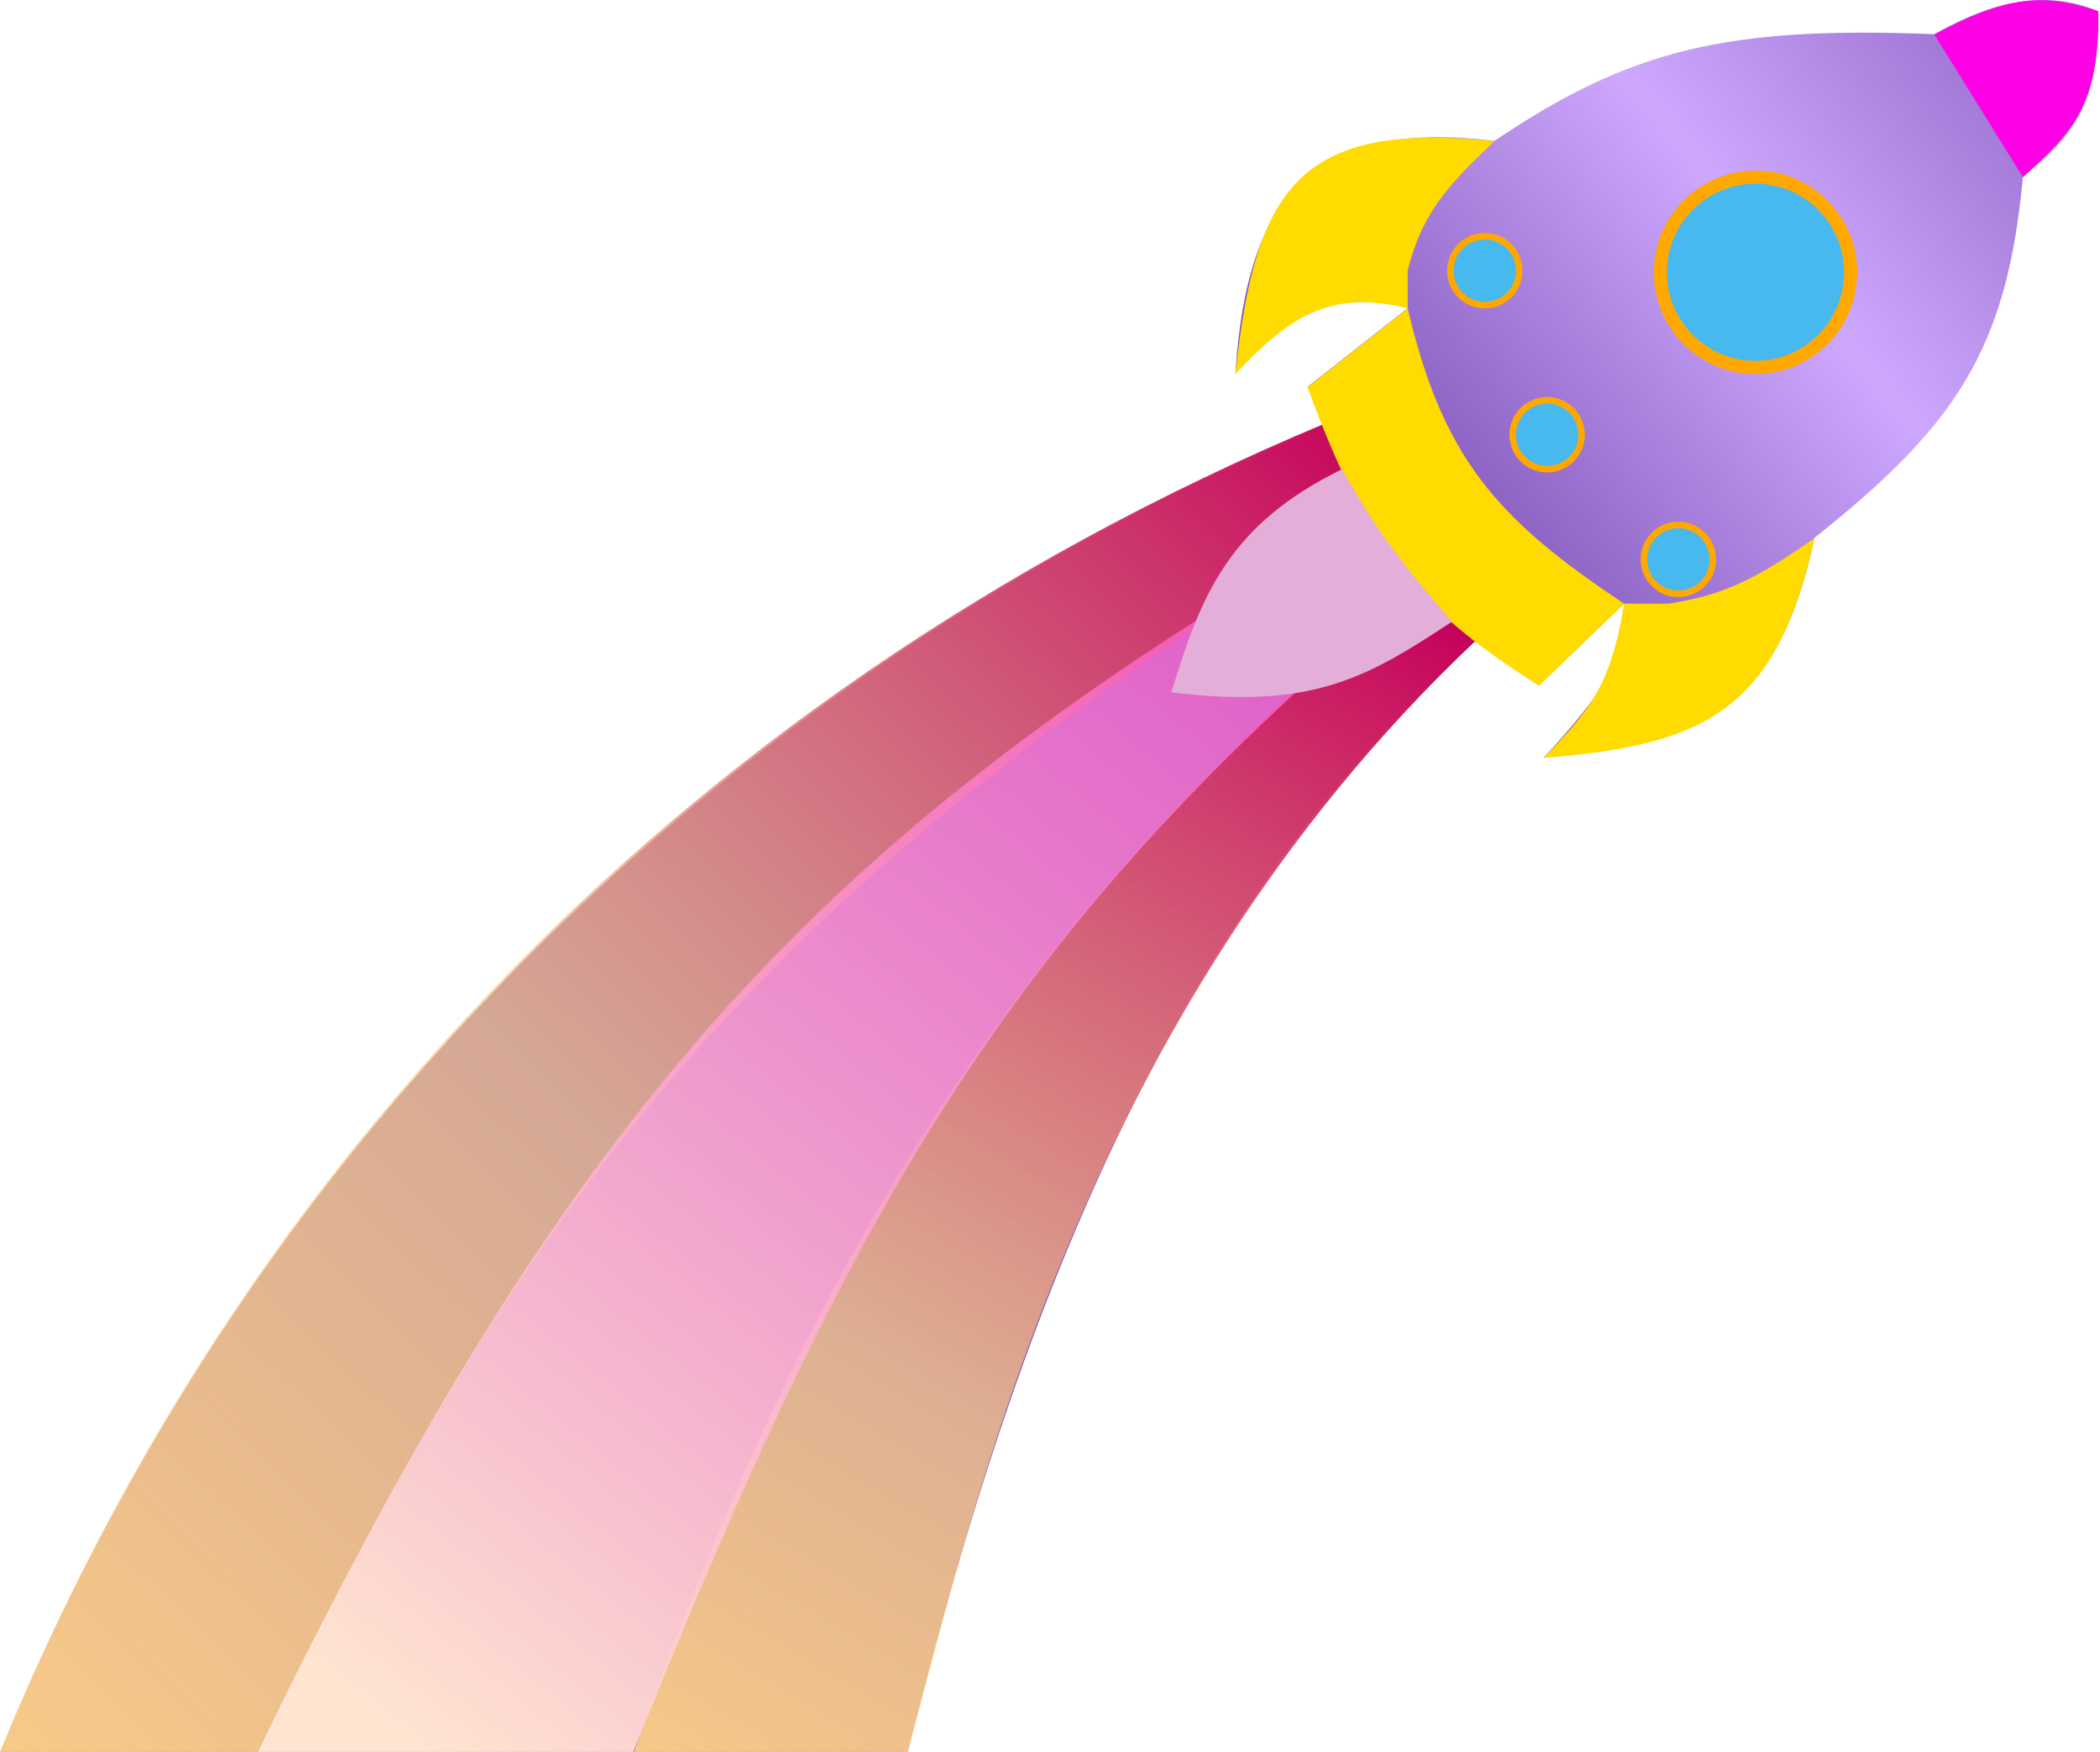 <svg width="640" height="534" viewBox="0 0 640 534" fill="none" xmlns="http://www.w3.org/2000/svg">
<g clip-path="url(#clip0_19_5)">
<path d="M0 534.415C129 219.415 405.5 132.415 404 129.415C402.5 126.415 398.5 117.915 398.5 117.915L429 93.915C403 83.415 378 109.915 376.5 113.915C380 58.415 401 36.415 455.5 42.915C496.719 15.154 525.958 7.903 589.499 10.415C607.865 0.13 623.137 -3.19 639.499 3.415C639.649 29.513 633.786 39.992 616.499 53.915C611.678 106.641 595.936 129.825 552.999 163.915C540.44 222.967 512.445 225.69 470.5 230.915C488.683 211.208 496.812 199.136 495 183.915L469 208.915L449.5 195.415C347.034 288.477 304.082 424.653 276.499 534.415H0Z" fill="url(#paint0_linear_19_5)"/>
<path d="M193 534.5C236 414 295 288 431.5 179L449.5 195.5C328 310.5 296 463.5 276.5 534.5L193 534.5Z" fill="url(#paint1_linear_19_5)"/>
<path d="M404 129C199.5 214.499 68.5 366.499 0 534H78.5C162.257 363.142 225.595 275.083 419 156L404 129Z" fill="url(#paint2_linear_19_5)"/>
<circle cx="535" cy="83" r="29" fill="#48B9EE" stroke="#FFA800" stroke-width="4"/>
<circle cx="452.5" cy="82.5" r="10.5" transform="rotate(42 452.5 82.5)" fill="#48B9EE" stroke="#FFA800" stroke-width="2"/>
<circle cx="471.5" cy="132.5" r="10.5" transform="rotate(42 471.5 132.5)" fill="#48B9EE" stroke="#FFA800" stroke-width="2"/>
<circle cx="511.5" cy="170.5" r="10.5" transform="rotate(42 511.5 170.5)" fill="#48B9EE" stroke="#FFA800" stroke-width="2"/>
<path d="M455.5 43C396.069 36.876 382.567 56.912 376.5 114C392.532 96.906 405.087 88.003 429 94C429 89.509 429 86.991 429 82.5C433.093 66.261 439.75 57.725 455.5 43Z" fill="#FFDB00"/>
<path d="M470.5 231C484.24 216.385 490.713 209.88 495 184H508.5C525.362 181.366 535.149 176.545 553 164C541.403 216.165 520.347 227.067 470.5 231Z" fill="#FFDB00"/>
<path d="M431.5 179L416 158C248.926 254.351 174.654 336.103 78.5 534H193C261.301 363.826 309.361 280.814 431.5 179Z" fill="url(#paint3_linear_19_5)"/>
<path d="M398.5 118L429 94C439.602 138.773 455.248 157.721 495 184L469 209C433.503 186.482 416.831 168.587 398.5 118Z" fill="#FFDB00"/>
<path d="M409 143C374.724 159.875 366.127 180.897 357 211C400.866 216.584 417.813 205.659 442.5 189.5C426.711 171.164 418.982 161.026 409 143Z" fill="#E3AED8"/>
<path d="M616.5 54L589.5 10.5C611.417 -1.154 622.248 -2.212 639.5 3.5C639.834 32.036 631.561 40.031 616.5 54Z" fill="#FF00E6"/>
</g>
<defs>
<linearGradient id="paint0_linear_19_5" x1="654" y1="-14" x2="433" y2="167" gradientUnits="userSpaceOnUse">
<stop stop-color="#7E53B6"/>
<stop offset="0.51" stop-color="#CEA8FF"/>
<stop offset="1" stop-color="#7E53B6"/>
</linearGradient>
<linearGradient id="paint1_linear_19_5" x1="441" y1="188" x2="219" y2="560.5" gradientUnits="userSpaceOnUse">
<stop stop-color="#C6015B"/>
<stop offset="0.656" stop-color="#F8CA88" stop-opacity="0.78"/>
<stop offset="1" stop-color="#F8CA88"/>
</linearGradient>
<linearGradient id="paint2_linear_19_5" x1="419" y1="129" x2="17.5" y2="545.5" gradientUnits="userSpaceOnUse">
<stop stop-color="#C6015B"/>
<stop offset="0.552" stop-color="#F8CA88" stop-opacity="0.71"/>
<stop offset="1" stop-color="#F8CA88"/>
</linearGradient>
<linearGradient id="paint3_linear_19_5" x1="432" y1="158" x2="126.5" y2="534" gradientUnits="userSpaceOnUse">
<stop stop-color="#FF54CF" stop-opacity="0.72"/>
<stop offset="1" stop-color="#FFE5D1"/>
</linearGradient>
<clipPath id="clip0_19_5">
<rect width="640" height="534" fill="white"/>
</clipPath>
</defs>
</svg>
